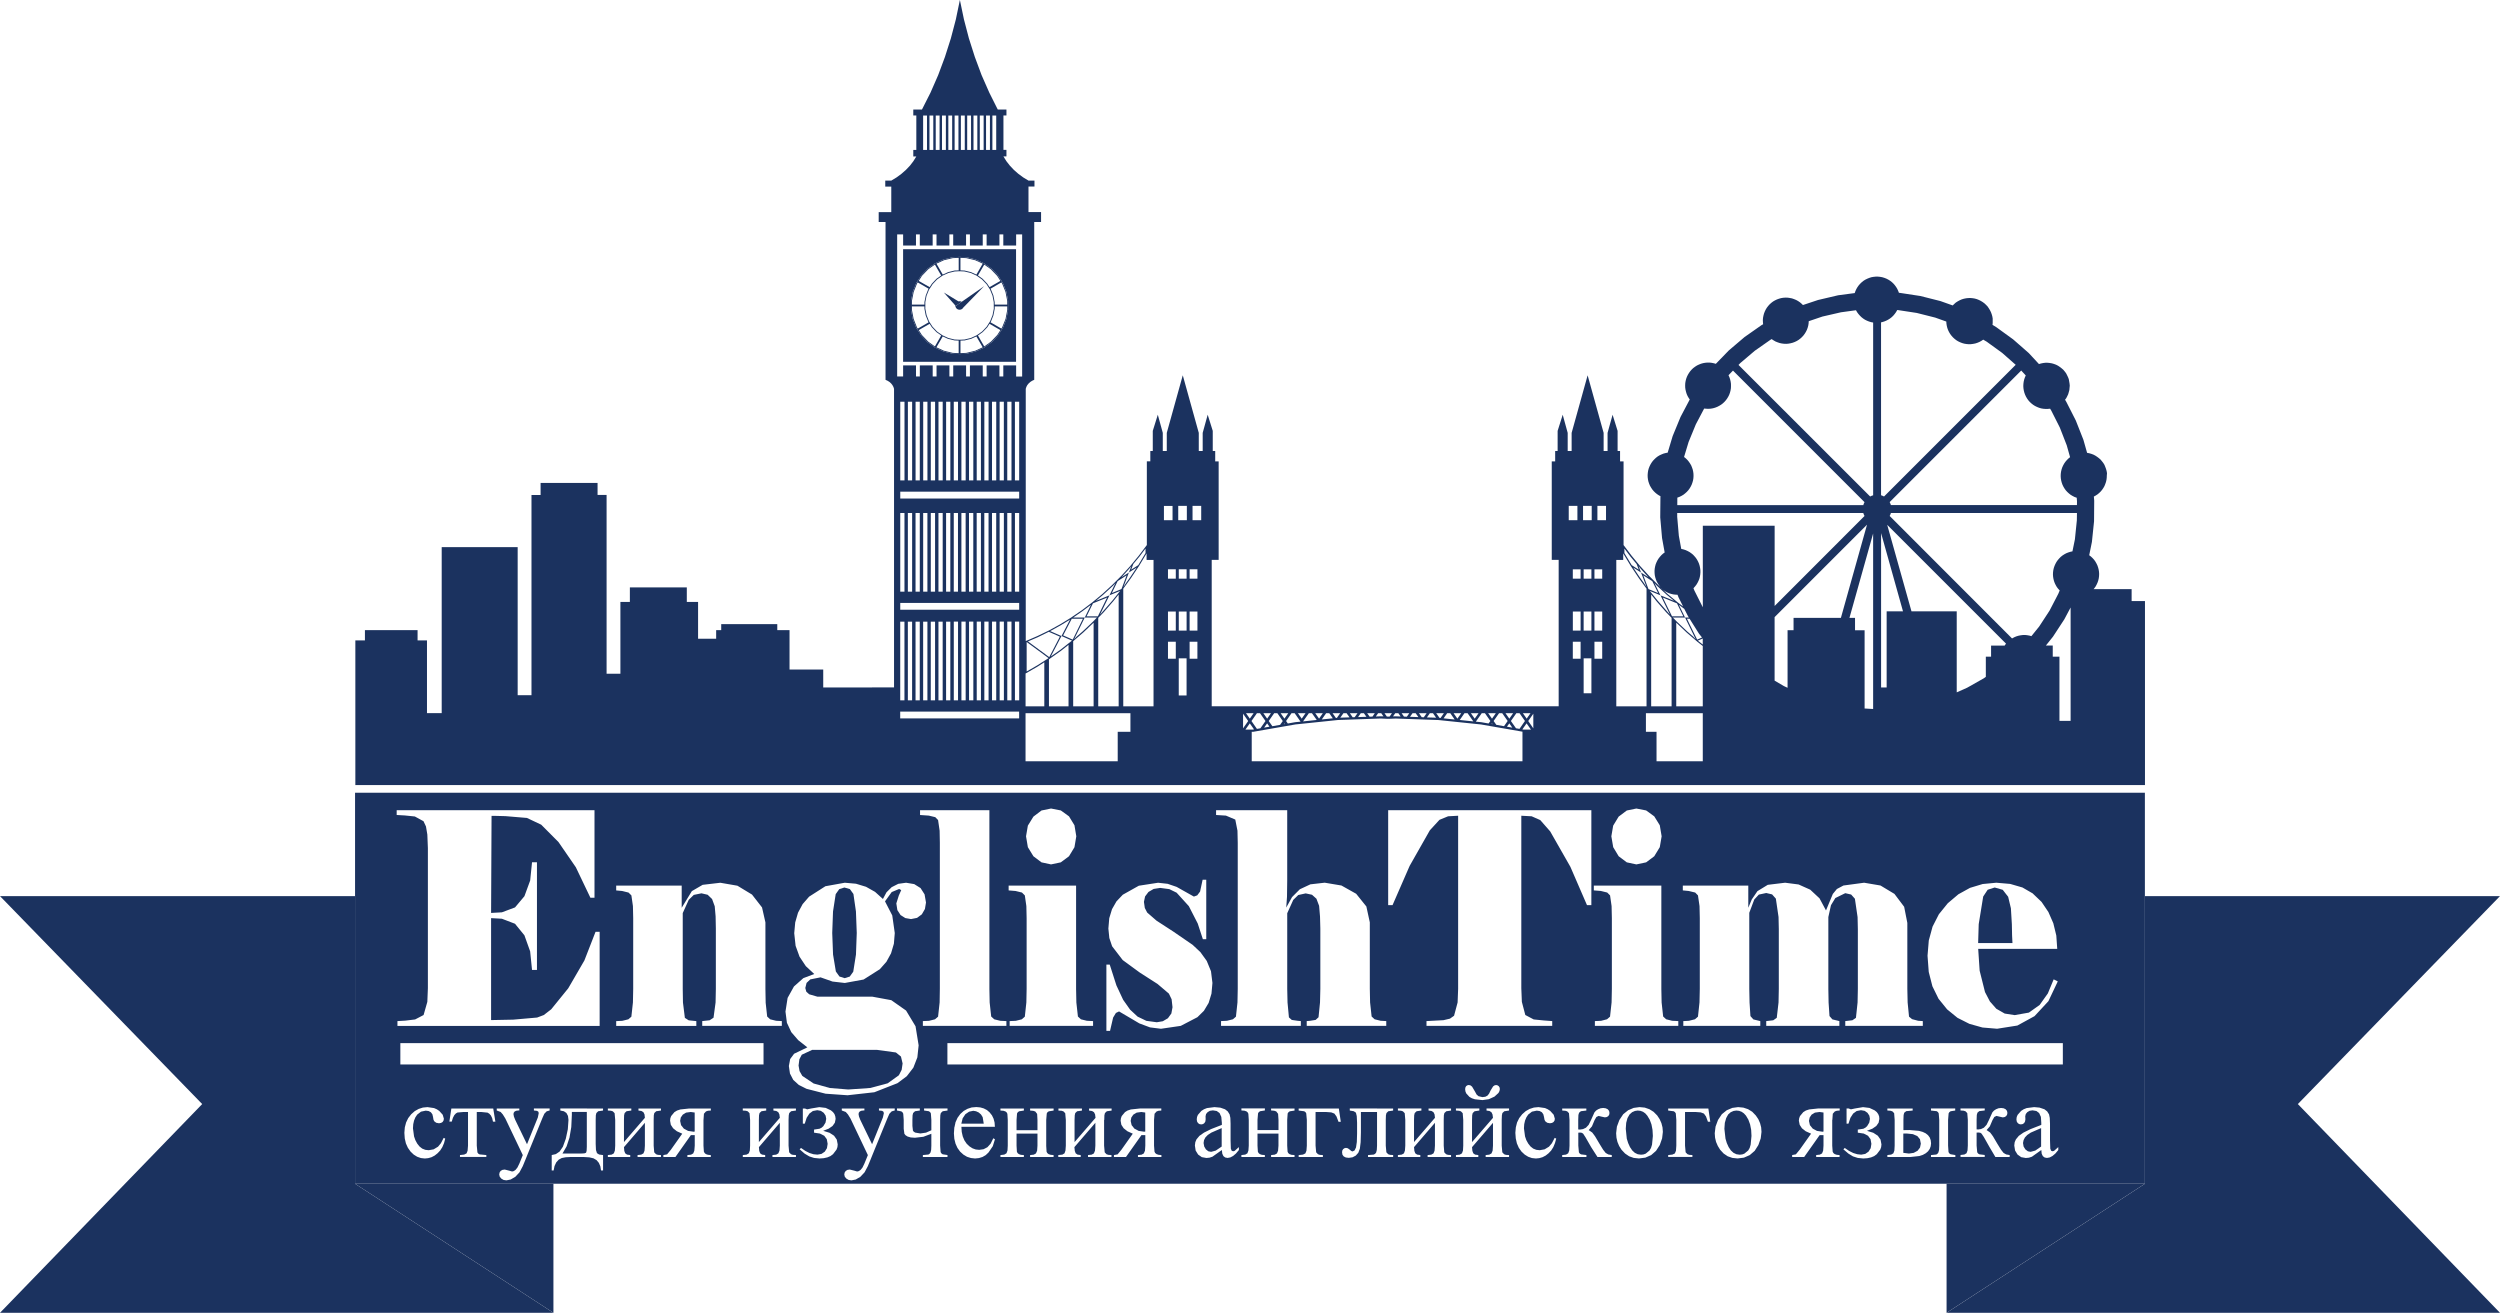 <svg xmlns="http://www.w3.org/2000/svg" viewBox="0 0 91.408 48" height="48" width="91.408"><g fill-rule="evenodd" fill="#1b325f" clip-rule="evenodd"><path d="M20.565 42.178h.658l.14-.007.065-.023.021-.07.007-.151v-1.27h-.547v.107l-.021.444-.065.385-.106.322zm4.303-1.194l.034.155.102.128.048.025.107.058.186.027.006.003.049-.006v-.696l-.144-.02-.171.023-.12.074-.074.105zm11.062-.137l-.061-.098-.084-.073-.098-.045-.102-.017-.151.032-.137.094-.1.15-.048.196h.82zm5.411.137l.035.155.102.128.05.025.107.058.185.027.004.003.05-.006v-.696l-.144-.02-.17.023-.122.074-.073.105zm2.689.936l.061.105.09.07.102.02.17-.046.216-.147v-.675l-.377.165-.131.086-.088.091-.05.099-.016.105zm16.404-.386l-.013-.224-.038-.198-.064-.173-.09-.148-.072-.082-.082-.058-.093-.035-.102-.011-.102.015-.104.046-.093.083-.075.131-.047.174-.016.218.037.36.05.161.067.148.082.122.095.088.107.052.12.017.09-.01.082-.029.138-.115.054-.092.038-.119zm3.606 0l-.012-.224-.039-.198-.063-.173-.088-.148-.075-.082-.082-.058-.093-.035-.102-.011-.102.015-.104.046-.093.083-.072.131-.05.174-.016.218.04.36.048.161.067.148.082.122.096.088.108.052.118.017.091-.01.08-.029.14-.115.054-.092.036-.119zm2.127-.674l-.026.124.035.155.104.128.047.025.108.058.185.027.006.003.047-.006v-.696l-.142-.02-.171.023-.122.074zm3.805 1.292l.14-.076.09-.117.03-.142-.032-.164-.097-.115-.162-.07-.226-.023-.124.002v.704l.206.027zm4.017-.232l.064.105.092.07.1.02.172-.046.213-.147v-.675l-.378.165-.128.086-.086.091-.05.099-.02.105zm-.429-8.13l-.035-.58-.1-.42-.2-.256-.292-.084-.257.082-.164.248-.164 1.01-.021.692h1.255l-.014-.28zm-42.362 1.738l.099-.626.029-.79-.03-.787-.092-.638-.13-.179-.2-.058-.188.06-.13.182-.098.633-.029.787.03.79.103.62.131.183.19.06.187-.058zm1.804 3.355l-.06-.252-.184-.149-.697-.096h-2.364l-.381.178-.088.166-.03.23.036.202.102.178.413.276.593.165.674.055.807-.056.633-.17.41-.295.102-.199z"/><path d="M78.425 28.984H12.982v14.298h65.442V28.985zm-9.157 3.701l.354.47.116.59v2.41l.011.498.051.519.11.091.224.06.17.011v.175h-2.835v-.175l.26-.03.13-.088.06-.563.01-.496v-2.183l-.01-.443-.098-.67-.137-.154-.215-.05-.363.178-.16.262-.096.434v2.626l.009.496.033.497.106.122.255.062v.175h-2.674v-.175l.256-.029.129-.09.065-.562.01-.498V33.97l-.01-.443-.098-.67-.137-.155-.215-.051-.27.058-.167.179-.183.487v2.78l.01.498.032.498.108.122.253.062v.175h-2.815v-.175l.208-.012.219-.055.109-.096.056-.52.011-.497v-2.584l-.01-.442-.057-.39-.102-.105-.237-.057-.215-.021v-.175h2.394v.81l.127-.304.207-.304.378-.231.634-.077.493.064.425.19.34.317.237.442.25-.603.148-.18.24-.128.757-.102.598.102.512.308zm-8.348 4.583l.218.055.226.011v.175h-3.05v-.175l.227-.01.217-.056.11-.096.057-.52.01-.497v-2.583l-.01-.443-.056-.39-.104-.105-.235-.058-.255-.02v-.175h2.469v3.774l.01.497.056.514.11.102zm-26.28.872h40.784v.781H34.64v-.781zm19.712 2.39h.824v.075l-.174.026-.07.065-.018.083-.007.17v.94l.022.244.067.07.067.023.113.007v.071h-.856v-.071l.133-.015.08-.045.042-.1.013-.184v-.835l-.766.89.013.138.033.087.067.048.117.016v.071h-.818v-.071l.14-.016.08-.048.037-.102.01-.179v-.94l-.02-.246-.065-.068-.068-.02-.115-.009v-.075h.857v.075l-.174.026-.07.066-.019.082-.005.169v.811l.766-.887-.017-.126-.04-.08-.07-.044-.109-.016v-.075zm-.422-.619l.06.11.07.06.141.033.106-.013.078-.04.06-.073.055-.115.092-.15.052-.038.057-.013.053.011.045.031.03.046.01.059-.013.072-.036.07-.146.134-.207.095-.232.033-.279-.03-.109-.036-.09-.051-.118-.13-.029-.074-.01-.08.01-.062.027-.048.044-.03.053-.011.062.014.058.046.106.18zm-1.699.62h.824v.075l-.173.025-.071.065-.019.082-.005.17v.94l.02.244.067.07.068.023.113.007v.071h-.857v-.07l.133-.015.082-.046.04-.1.013-.184v-.835l-.765.89.013.138.033.088.067.047.117.016v.071h-.819v-.07l.142-.017.079-.047.036-.102.013-.18v-.94l-.021-.245-.066-.068-.067-.022-.116-.007v-.075h.859v.075l-.174.025-.07.066-.02.082-.006.17v.81l.766-.887-.015-.126-.04-.08-.07-.044-.11-.016v-.075zm-1.882 0h.588v.075l-.176.025-.067.065-.02.082-.006.17v.94l.022.244.066.07.069.023.113.007v.071h-.919v-.07l.206-.017.051-.026.04-.049.024-.093.009-.16v-1.23h-.59v.745l-.01.361-.028.235-.057.15-.093.104-.119.062-.134.02-.11-.013-.077-.039-.047-.063-.014-.09.009-.064.031-.05.046-.033.056-.013.066.014.06.042.067.057.047.018.075-.036.053-.111.03-.2.009-.311v-.392l-.012-.242-.03-.126-.079-.053-.146-.025v-.075h.996zm5.422-3.419l.306.162.377.038.3.022v.175h-4.597v-.175l.621-.033.237-.056.15-.106.13-.486.019-.498v-6.329l-.367.02-.316.13-.352.384-.738 1.3-.625 1.434h-.16v-3.47h7.429v3.47h-.16l-.607-1.401-.738-1.294-.363-.414-.315-.139-.378-.02v6.307l.02.498.126.48zm-9.296 3.419h.857v.075l-.175.027-.046.033-.03.045-.017.237v.94l.014.223.024.049.045.038.075.026.11.009v.07h-.857v-.07l.135-.015.08-.045.04-.1.015-.185v-.439h-.767v.44l.014.222.026.049.045.038.073.026.111.009v.07h-.858v-.07l.142-.017.078-.047.037-.102.013-.179v-.94l-.015-.225-.025-.05-.045-.038-.073-.025-.111-.008v-.075h.858v.075l-.175.028-.047.032-.028.046-.02.237v.375h.768v-.375l-.015-.22-.068-.088-.073-.025-.115-.01v-.074zm3.786-3.263l.22.055.205.011v.175h-2.908v-.175l.122-.01.204-.033.106-.097.054-.541.012-.496v-2.205l-.012-.443-.033-.389-.098-.26-.162-.145-.23-.05-.273.06-.183.179-.22.487v2.766l.011.496.051.546.104.093.21.031.122.011v.175h-2.918v-.175l.217-.011.219-.055.109-.096.056-.52.01-.497v-5.34l-.01-.442-.08-.407-.342-.145-.36-.022v-.175h2.601v2.567l-.008.6-.028.393.213-.384.285-.286.385-.18.524-.06.612.103.538.302.373.465.126.58v2.43l.01.498.056.514.11.102zm24.065-4.597l.32.306.25.37.18.41.109.448.034.488h-2.89l.053.797.196.783.179.343.235.267.307.176.364.057.52-.092.393-.28.3-.422.213-.514.15.075-.342.723-.507.547-.628.344-.741.117-.535-.045-.478-.134-.435-.22-.38-.31-.314-.388-.224-.456-.134-.525-.044-.592.046-.557.138-.507.231-.452.325-.402.388-.328.425-.235.462-.14.5-.048.508.044.447.13.382.221zm-1.897 8.612l.108-.051.098-.104.088-.179.124-.277.058-.065.079-.051.09-.035.095-.01.093.012.073.036.047.059.015.074-.011.062-.033.053-.055.035-.069.013-.108-.024-.123-.03-.08.039-.066.115-.097.228-.118.136.13.09.101.136.16.272.135.219.095.12.095.054.127.022v.071h-.523l-.213-.36-.207-.367-.086-.128-.043-.03-.064-.01-.073.004v.474l.022.244.031.046.05.03.194.024v.071h-.885v-.071l.14-.017.08-.047.036-.102.011-.179v-.94l-.02-.246-.066-.067-.069-.022-.113-.007v-.075h.886v.074l-.199.024-.067.057-.024.082-.007.18v.348l.06.004.113-.017zm-4.916-.753h.082l.08.031.144-.031.299-.05.235.029.191.089.077.063.053.074.033.083.008.093-.027.139-.085.12-.142.098-.2.079.233.071.165.108.1.142.033.174-.011.1-.033.092-.127.167-.095.07-.113.047-.135.03-.151.01-.2-.02-.175-.056-.168-.102-.184-.157.05-.05.158.108.153.077.148.045.143.015.148-.027.12-.083.079-.127.025-.159-.031-.17-.093-.125-.155-.08-.218-.033v-.113l.202-.03.076-.04.062-.054.079-.13.026-.138-.023-.118-.067-.102-.104-.073-.135-.024-.159.031-.127.093-.1.155-.071.215h-.07v-.555zm-.521.417v.94l.016.221.026.05.049.04.074.025.104.01v.07h-.856v-.071l.133-.015.082-.045.04-.1.013-.184v-.385l-.079.002-.062-.002-.565.8h-.44v-.071l.136-.026.14-.17.416-.586-.195-.087-.14-.11-.082-.127-.03-.15.011-.087.03-.082.12-.144.095-.059.122-.04.328-.035h.787v.075l-.104.008-.073.025-.075.084-.017.226zm3.606-.417h.891v.075l-.166.025-.046.031-.029.046-.02.24v.941l.016.235.028.048.047.032.175.03v.07h-.891v-.07l.195-.02.042-.028.034-.047.024-.093.007-.157v-.94l-.02-.243-.029-.045-.045-.032-.208-.023v-.075zm-28.137 0v.075l-.1.008-.072.025-.075.084-.019.226v.94l.017.22.025.05.05.04.072.025.106.01v.07h-.858v-.07l.135-.015.08-.046.042-.1.012-.184v-.384l-.08.001-.062-.001-.565.8h-.44v-.071l.135-.026.14-.171.414-.585-.195-.088-.139-.11-.084-.127-.027-.15.011-.087.029-.082.12-.144.093-.058.122-.04.33-.035h.788zm-2.092.417v.94l.022.245.066.07.069.023.113.007v.071h-.858v-.071l.135-.015.08-.045.04-.1.014-.184v-.835l-.767.89.015.138.032.087.068.048.116.016v.071h-.82v-.071l.148-.015.08-.048.035-.102.013-.178v-.94l-.022-.246-.066-.068-.067-.022-.115-.007v-.075h.859v.075l-.175.025-.07.066-.018.082-.007.17v.81l.767-.887-.016-.126-.04-.08-.071-.044-.11-.016v-.075h.825v.075l-.175.025-.069.066-.02.082-.005.17zm-2.117.941l.014.223.026.048.046.039.075.025.109.01v.07h-.859v-.07l.135-.015.08-.046.042-.1.013-.184v-.439h-.765v.44l.013.222.025.049.046.038.074.026.11.009v.07h-.857v-.07l.14-.017.081-.048.037-.102.01-.178v-.94l-.014-.222-.024-.05-.046-.038-.074-.025-.11-.008v-.075h.857v.075l-.175.027-.046.033-.029.046-.018.237v.375h.765v-.375l-.012-.22-.068-.088-.074-.025-.115-.01v-.074h.859v.074l-.175.028-.048.032-.027.046-.02.237v.94zm-4.464-1.358h.856v.075l-.175.025-.07.066-.018.082-.007.17v.94l.018.237.029.047.047.033.175.027v.071h-.9v-.07l.203-.02.043-.028.034-.048.023-.092.007-.157v-.434l-.291.11-.308.036-.154-.011-.115-.033-.076-.048-.042-.052-.025-.186v-.322l-.017-.227-.025-.049-.044-.036-.16-.032v-.074h.835v.075l-.175.025-.07.066-.02.082-.006.17v.218l.019.171.03.042.055.033.188.031.206-.03.195-.087v-.379l-.018-.237-.027-.047-.048-.033-.173-.026v-.074zm-1.65 0h.576v.073l-.11.031-.085.088-.065.147-.475 1.161-.158.39-.09.218-.12.226-.153.163-.168.099-.158.032-.104-.016-.084-.05-.056-.068-.019-.081.015-.075.04-.056.062-.037.084-.013.173.043.096.029.063-.015.065-.045.07-.088.069-.144.126-.308-.636-1.337-.093-.15-.08-.09-.145-.054v-.073h.827v.073h-.04l-.076.01-.055.027-.033.043-.01.052.016.089.047.12.432.893.395-.979.035-.156-.015-.053-.047-.033-.117-.013v-.073zm11.883-3.574l-.24.236-.609.317-.723.106-.4-.05-.39-.146-.743-.438-.115.056-.102.169-.113.487h-.133V35.27h.123l.243.758.247.528.254.36.275.255.32.154.382.052.219-.037.186-.109.127-.175.042-.23-.033-.291-.1-.206-.414-.352-.654-.42-.62-.454-.387-.504-.102-.302-.035-.346.032-.378.101-.331.164-.286.231-.243.585-.328.704-.109.35.039.328.112.632.355.122-.045.104-.139.093-.433h.133v2.176h-.124l-.188-.575-.325-.634-.446-.492-.268-.131-.333-.044-.239.037-.19.111-.124.164-.042.198.032.223.087.168.343.298.618.401.7.481.284.266.233.323.155.377.053.428-.035.39-.104.34-.172.287zm-10.868 2.395l-.34.254-.844.331-.98.11-.803-.057-.698-.179-.282-.142-.203-.185-.12-.232-.04-.275.048-.254.143-.194.485-.234-.335-.264-.253-.293-.106-.228-.053-.113-.053-.41.078-.5.232-.418.343-.305.4-.151-.308-.286-.23-.345-.145-.4-.05-.46.036-.395.102-.354.169-.315.237-.273.596-.381.709-.128.408.036.368.112.33.186.288.26.13-.244.19-.188.241-.122.286-.04.297.05.232.145.147.23.052.298-.039.237-.113.196-.175.129-.22.044-.21-.037-.173-.11-.117-.18-.038-.246.09-.286.089-.2-.075-.042-.273.113-.245.34.265.514.092.644-.032.39-.104.352-.17.31-.24.271-.594.377-.687.126-.449-.052-.438-.154-.376.076-.135.128-.046.186.037.135.106.095.3.087h2.007l.694.128.54.379.338.561.008.011.114.7-.047.44-.146.376-.242.315zm-4.875 1.18h.824v.074l-.175.025-.07.066-.018.082-.007.17v.94l.022.244.067.07.068.023.113.007v.071h-.859v-.07l.135-.015.08-.046.042-.1.013-.184v-.835l-.765.89.012.138.033.088.068.047.116.016v.071h-.818v-.07l.14-.017.08-.048.037-.102.01-.178v-.94l-.02-.246-.065-.068-.07-.022-.113-.007v-.075h.857v.075l-.173.025-.071.066-.019.082-.005.17v.81l.766-.887-.016-.125-.04-.08-.072-.045-.107-.016v-.075zm1.075 0h.08l.08.03.143-.031.3-.05.234.028.191.09.075.063.055.073.03.084.012.093-.028.139-.085.12-.142.098-.2.078.233.072.165.108.099.141.034.175-.01.1-.033.091-.128.168-.095.07-.112.047-.136.03-.152.01-.2-.02-.174-.056-.17-.102-.182-.157.05-.05.158.108.15.076.15.046.145.014.147-.027.12-.082.079-.127.025-.159-.031-.17-.093-.125-.157-.08-.216-.033v-.113l.202-.031.076-.039.061-.054.08-.13.026-.138-.022-.118-.068-.102-.106-.073-.132-.024-.16.03-.127.094-.1.154-.07.216h-.07v-.556zm-3.632.417v.94l.015.22.027.05.047.04.075.025.104.01v.07h-.856v-.07l.134-.015.08-.046.04-.1.015-.184v-.384l-.08.001-.062-.001-.565.8h-.44v-.071l.135-.026.141-.171.414-.585-.196-.088-.138-.11-.084-.127-.027-.15.009-.087.03-.082.12-.144.095-.058.121-.04.329-.035h.786v.075l-.104.007-.073.025-.075.084-.016.226zm22.402 1.184l.066.07.067.023.113.008v.07h-.886v-.07l.157-.017.088-.044.04-.098.014-.186v-.94l-.022-.241-.029-.046-.046-.03-.202-.026v-.075h1.469l.071.485h-.083l-.075-.195-.075-.104-.114-.044-.2-.015h-.375v1.23l.022.245zm-8.778-9.75v3.773l.01.498.057.514.11.102.218.054.226.011v.175h-3.05v-.175l.226-.01.219-.055.11-.097.056-.519.01-.498v-2.584l-.01-.442-.056-.39-.105-.105-.234-.057-.253-.021v-.175h2.467zm-3.17-2.758v6.531l.01.498.056.514.112.102.218.054.226.011v.175h-3.054v-.175l.226-.01.218-.055.112-.097.057-.519.008-.498v-5.34l-.008-.442-.057-.39-.102-.105-.237-.057-.32-.022v-.175h2.536zm-8.181 7.029l.056.514.11.102.218.054.208.011v.175h-2.91v-.175l.271-.03.142-.094.075-.557.01-.498v-2.207l-.009-.442-.032-.37-.097-.265-.162-.156-.226-.053-.281.058-.184.179-.22.486v2.77l.008.498.07.563.14.09.279.029v.175h-2.93v-.175l.225-.011.22-.055.11-.096.057-.52.01-.498v-2.584l-.01-.442-.056-.39-.104-.104-.235-.058-.217-.02v-.176h2.395v.81l.371-.609.395-.23.646-.076.625.108.534.324.366.47.124.547v2.431l.009.498zm-4.65 3.877h.823v.075l-.173.025-.071.066-.018.082-.005.17v.94l.02.244.067.07.068.023.112.007v.071h-.856v-.071l.133-.015.082-.045.04-.1.013-.184v-.835l-.765.89.012.138.033.087.067.048.117.016v.071h-.818v-.071l.142-.016.078-.048.037-.102.012-.178v-.94l-.022-.247-.065-.067-.067-.022-.115-.008v-.074h.858v.074l-.175.026-.069.066-.02.082-.005.17v.81l.765-.887-.014-.126-.04-.08-.071-.044-.11-.016v-.075zm-1.885 0h.59v.075l-.176.025-.068.066-.02.082-.005.17v.876l.01.222.037.117.079.05.144.02v.562h-.075l-.024-.149-.055-.128-.084-.1-.112-.066-.155-.036-.215-.013h-.457l-.19.01-.144.028-.11.059-.09.098-.064.135-.033.162h-.07v-.563l.15-.034.03-.02.107-.072.122-.178.106-.292.074-.348.024-.34-.018-.146-.057-.108-.093-.063-.13-.026v-.075h.972zm6.458-2.39v.781H14.638v-.781h13.28zm-10.486 2.39h.603l.079.482h-.088l-.03-.13-.045-.095-.059-.066-.065-.04-.239-.024h-.155v1.23l.024.25.033.045.046.026.247.024v.07h-.964v-.07l.153-.017.088-.044.038-.098.015-.186v-1.23h-.159l-.228.02-.058.035-.057.062-.05.096-.043.14h-.087l.073-.48h.929zm.73 0h.827v.073h-.042l-.074.01-.055.027-.033.043-.01.052.016.089.047.12.432.893.396-.979.032-.156-.012-.053-.05-.033-.114-.013v-.073h.575v.073l-.109.031-.085.088-.066.147-.474 1.161-.158.39-.09.218-.12.226-.152.163-.169.099-.158.032-.104-.016-.084-.05-.056-.068-.019-.081.015-.075.038-.056.064-.037.084-.013.173.043.097.029.062-.015.065-.045.07-.088.07-.144.125-.308-.638-1.337-.093-.15-.079-.09-.143-.054v-.073zm50.846 0h.926v.075l-.235.022-.074.058-.022.084-.007.179v.373l.222-.004.344.03.137.038.11.052.087.07.062.083.036.099.013.114-.013.108-.036.096-.06.087-.084.072-.108.06-.127.042-.32.035h-.85v-.071l.14-.017.08-.047.037-.102.01-.179v-.94l-.019-.246-.065-.067-.07-.022-.113-.008v-.074zm-32.822.145l.084.105.06.124.036.139.011.156h-1.224l.012.186.037.165.06.144.084.124.102.097.11.071.116.042.128.014.162-.023.14-.073.118-.13.098-.198.06.038-.079.253-.157.23-.103.097-.117.067-.13.04-.14.015-.153-.017-.142-.045-.132-.079-.12-.109-.098-.135-.071-.157-.044-.177-.015-.198.015-.215.008-.027.025-.113.01-.051.074-.164.102-.14.124-.112.14-.078.153-.05.17-.014.142.013.127.036.117.06.102.088zm25.425-.145h.853l.07.485h-.085l-.072-.195-.075-.104-.116-.044-.2-.015h-.375v1.23l.022.244.068.07.067.023.113.008v.07h-.886v-.07l.155-.017.09-.043.04-.099.013-.186v-.94l-.02-.24-.032-.046-.043-.03-.203-.026v-.075h.616zm-39.685-6.46v3.44h-7.393v-.176l.282-.016.364-.044.31-.162.137-.482.02-.497v-5.124l-.02-.497-.05-.294-.09-.192-.316-.173-.368-.038-.297-.017v-.175h7.233v3.2h-.15l-.532-1.113-.636-.924-.63-.633-.522-.247-.785-.066-.425-.011h-.084l-.017 3.55.395-.022.48-.18.344-.41.21-.574.068-.667h.18v3.938h-.18l-.069-.68-.21-.587-.344-.422-.48-.184-.394-.022v3.728l.808-.016.876-.077.244-.092.271-.21.623-.769.59-1.017.407-1.046h.151zm52.654 6.43l.172.058.1.078.069.11.026.127.009.213v.602l.01.311.032.077.051.018.053-.013.157-.14v.107l-.106.128-.106.09-.102.054-.1.018-.085-.016-.066-.05-.042-.089-.014-.135-.343.245-.11.036-.114.011-.168-.03-.135-.096-.089-.146-.03-.184.015-.122.044-.102.107-.13.168-.118.262-.129.392-.153v-.071l-.014-.223-.065-.14-.1-.075-.142-.024-.107.017-.084.05-.055.068-.02.082.006.111-.013.079-.033.058-.053.037-.068.012-.063-.012-.053-.039-.035-.058-.01-.078.01-.082.033-.079.128-.145.093-.06.11-.044.274-.035.215.02zm-17.463.03h.886v.075l-.199.024-.067.056-.024.082-.007.18v.349l.06.004.116-.017.107-.051.098-.104.088-.179.124-.276.058-.066.079-.051.09-.035.096-.011.092.013.073.036.048.059.014.075-.01.062-.033.052-.055.035-.07.012-.107-.023-.123-.03-.081.04-.066.114-.096.228-.118.137.129.089.102.137.16.27.135.22.095.12.095.054.127.022v.071h-.523l-.23-.358-.21-.366-.084-.128-.046-.031-.058-.01-.073.004v.474l.022.244.03.046.05.03.195.024v.071h-.886v-.07l.14-.017.08-.048.037-.102.011-.178v-.94l-.02-.246-.065-.068-.07-.021-.112-.008v-.075zm-.272 1.073l.057.028-.046.164-.06.146-.078.124-.097.103-.107.084-.114.059-.118.034-.124.013-.146-.016-.136-.048-.126-.078-.119-.111-.098-.139-.07-.16-.041-.183-.015-.204.017-.198.045-.18.079-.161.109-.14.13-.115.143-.08.155-.05.168-.016.238.034.101.045.09.06.127.14.042.146-.011.067-.037.053-.056.033-.076.013-.099-.019-.073-.056-.027-.059-.017-.096-.026-.1-.052-.073-.08-.044-.108-.015-.175.037-.137.107-.067.102-.049.117-.03.133-.01.15.04.296.047.137.07.126.084.106.098.077.113.045.126.014.178-.032.16-.097.106-.126.102-.197zm6.708-1.124l.192.019.171.057.153.095.13.135.092.135.064.146.04.155.012.164-.028.238-.086.243-.135.213-.18.155-.212.093-.233.03-.191-.02-.17-.059-.148-.1-.129-.139-.085-.138-.064-.148-.037-.155-.012-.164.03-.242.09-.243.14-.21.179-.145.204-.086.213-.029zm-3.606 0l.191.018.171.059.152.095.133.134.089.135.065.146.04.155.013.164-.028.238-.085.243-.137.213-.178.155-.212.093-.235.03-.19-.02-.17-.06-.147-.1-.13-.138-.087-.138-.062-.148-.036-.155-.012-.164.028-.242.091-.243.14-.21.18-.145.202-.086.214-.029zm-14.952 1.208l.01.312.031.076.052.019.054-.013.157-.14v.107l-.107.128-.104.089-.102.054-.101.019-.086-.017-.065-.049-.042-.089-.016-.135-.343.244-.107.036-.116.011-.167-.03-.135-.095-.09-.146-.028-.184.015-.122.043-.103.108-.129.167-.118.26-.13.393-.153v-.07l-.02-.222-.064-.141-.104-.075-.14-.023-.11.016-.083.05-.057.068-.018.082.003.112-.01.078-.035.058-.051.037-.068.013-.065-.013-.051-.038-.035-.059-.01-.078.01-.082.031-.078.127-.146.095-.06.111-.044.274-.035.215.02.171.059.099.078.069.11.027.127.008.213v.601zm-29.103.565l-.113.059-.119.034-.124.013-.145-.016-.137-.048-.126-.078-.116-.111-.098-.139-.072-.16-.042-.183-.014-.204.016-.198.047-.18.078-.161.109-.14.13-.115.143-.08.155-.05.167-.016.24.035.101.044.09.06.126.14.043.146-.013.067-.035.053-.057.033-.075.013-.1-.019-.074-.056-.027-.059-.016-.096-.024-.1-.055-.073-.08-.044-.107-.015-.174.037-.138.107-.068.102-.048.117-.03.133-.01.15.04.296.048.137.068.126.084.106.098.077.113.045.126.014.18-.032.16-.097.105-.126.102-.197.056.028-.043.164-.062.146-.079.124-.097.103-.107.084zm44.796-12.078l.068.403-.068.398-.202.332-.297.223-.357.075-.35-.075-.297-.223-.2-.332-.068-.398.067-.39.2-.329.298-.224.35-.072.357.07.297.216.202.326zm-21.4.801l-.201.332-.3.223-.356.075-.35-.075-.295-.223-.203-.332-.067-.398.067-.39.203-.329.295-.224.35-.072.357.07.299.216.2.326.067.403-.067.398z"/><path d="M71.173 48h20.234l-7.39-7.632 7.39-7.603H78.425v10.517z"/><path d="M71.173 48l7.252-4.718h-7.252zM12.982 32.765H0l7.393 7.603L0 48h20.235l-7.253-4.718z"/><path d="M20.235 43.282h-7.253L20.235 48zm41.542-20.658l.34.54.114.145-.177.079-.374-.764h.097zm.481.942v-.22l-.18.078.18.142zm-2.055 2.26h-1.106v-5.353h.253v-.238l.277.46.297.447.279.381v4.303zm.916 0h-.747v-4.088l.2.25.349.399.198.204v3.235zm.17-3.058v3.058h.97V23.62l-.193-.152-.398-.342-.378-.36zm.322-.188h-.444l.122.126.025.027.381.36.212.181.093.099-.389-.793zm-.028-.317l.133.26.035.057h-.139l-.227-.468.198.151zm-.78-.701l.171.158.366.304.2.15-.165-.326-.04-.102-.075-.003-.08-.01-.078-.018-.077-.024-.073-.033-.07-.04-.066-.046-.013-.01zm-.085-.077l.085.077-.049-.04-.036-.037zm-47.735 7.219h65.444v-6.727h-.488v-.437h-1.39l.028-.033.046-.065.038-.071.033-.073.026-.077.018-.078.01-.08.003-.08-.005-.08-.013-.08-.02-.077-.027-.077-.035-.071-.04-.07-.047-.065-.055-.06-.059-.055-.062-.047.099-.487.078-.752.006-.757-.013-.149.063-.035.067-.043.062-.051.059-.057.05-.06.046-.067.04-.07.03-.074.026-.075.018-.078.01-.08.003-.08.007-.083-.014-.08-.022-.079-.028-.075-.029-.072-.043-.07-.05-.064-.05-.06-.064-.055-.064-.048-.064-.042-.071-.037-.079-.029-.078-.022-.072-.013-.135-.477-.278-.705-.343-.675-.05-.086.043-.056.036-.07.035-.074.022-.077.021-.076.007-.08.008-.08-.008-.08-.014-.08-.014-.08-.029-.074-.035-.073-.036-.07-.05-.065-.05-.06-.064-.055-.064-.049-.064-.043-.072-.037-.078-.029-.072-.021-.085-.015-.079-.007h-.078l-.079.009-.078.016-.078.022-.371-.401-.571-.5-.613-.444-.143-.088.007-.07v-.16l-.014-.081-.022-.077-.028-.076-.036-.073-.043-.07-.042-.063-.057-.06-.058-.055-.064-.047-.071-.044-.071-.035-.072-.029-.078-.022-.079-.013-.085-.007-.079.002-.078.009-.079.016-.078.024-.071.031-.072.039-.071.045-.057.051-.057.055-.45-.16-.732-.185-.747-.114-.038-.003-.024-.063-.033-.073-.04-.069-.047-.066-.051-.06-.059-.057-.063-.049-.068-.043-.071-.037-.074-.029-.079-.024-.078-.014-.08-.008h-.08l-.08.008-.08.014-.076.024-.074.03-.073.036-.068.043-.062.05-.058.056-.053.06-.047.066-.04.07-.033.072-.026.073-.605.08-.736.173-.552.184-.051-.05-.062-.052-.068-.046-.07-.038-.073-.03-.077-.027-.079-.015-.08-.012-.08-.001-.08.005-.079.013-.078.022-.074.027-.073.035-.07.041-.063.048-.06.054-.053.059-.05.065-.041.068-.035.073-.029.075-.02.078-.015.078-.006.08.003.08.007.073-.059.033-.619.434-.576.49-.475.49-.068-.02-.078-.016-.08-.01h-.08l-.081.007-.079.014-.078.022-.075.03-.07.033-.07.045-.064.047-.058.055-.053.06-.047.065-.042.07-.035.072-.027.075-.02.078-.013.079-.004.082.002.08.011.078.019.079.023.076.033.075.04.07.04.058-.337.639-.288.7-.182.605-.071.013-.077.02-.074.03-.073.033-.07.042-.064.05-.058.055-.054.057-.048.066-.041.068-.035.072-.03.077-.02.077-.012.08-.006.08.002.08.01.08.017.079.026.076.03.073.041.07.044.067.052.062.057.056.062.051.068.046.062.033-.003.018-.007.756.066.754.096.529-.06.043-.058.053-.054.06-.05.064-.042.068-.036.073-.03.075-.02.078-.014.078-.007.08.002.08.008.081.017.078.024.077.03.075.04.07.043.066.05.064.02.02-.096-.09-.34-.34-.327-.359-.31-.376-.293-.388v-3.06h-.128v-.38h-.09v-.735l-.183-.59-.184.663v.662h-.144v-.662l-.585-2.105-.585 2.105v.662h-.144v-.662l-.182-.663-.186.59v.735h-.09v.38h-.125v3.601h.253v5.353H44.304V20.47h.254v-3.6h-.126v-.381h-.09v-.735l-.185-.59-.183.663v.662h-.143v-.662l-.585-2.105-.585 2.105v.662h-.146v-.662l-.182-.663-.184.59v.735h-.09v.38h-.127v3.06l-.294.388-.31.376-.326.359-.34.34-.354.325-.366.304-.381.288-.319.217-.073.051-.4.246-.414.228-.422.204-.382.166-.006.002-.04.018v-9.225l.022-.069.035-.067.049-.06.058-.053.07-.045.076-.035v-5.77h.25v-.363h-.46v-.933h.219v-.218h-.219l-.195-.118-.18-.133-.162-.143-.145-.154-.127-.163-.107-.173h.11V5.48h-.11V4.222h.11v-.217h-.317l-.05-.098-.26-.52-.282-.64-.247-.664-.217-.68-.182-.696-.148-.709-.147.709-.183.696-.217.68-.247.663-.281.642-.263.52-.049.097h-.317v.217h.111v1.26h-.111v.238h.111l-.107.173-.125.163-.147.154-.162.143-.18.133-.195.118h-.22v.219h.22v.933h-.46v.362h.25v5.77l.077.035.07.045.058.053.047.06.037.067.022.07v10.917H30.1v-.656h-1.232v-1.44h-.448v-.218h-2.05v.219h-.185v.313h-.661v-1.345h-.412v-.532H23.03v.532h-.346v2.626h-.505v-6.537h-.33v-.439h-2.083v.44h-.333v7.32h-.505v-5.412H16.15v6.068h-.538v-2.659h-.344v-.375h-1.925v.375h-.35v5.287zm52.376-5.66v2.104l-.137-.064-.337-.198v-2.322l3.379-3.38-.955 3.408h-1.731v.451h-.22zm7.442.967h-.193v.736l-.076.055-.607.343-.381.17v-2.962H69.89l-.888-3.164 4.345 4.345-.013.016-.038.055H72.8v.406zm.763-.67l-4.472-4.476.014-.027.02-.045.011-.037h6.803l-.004.27-.071.693-.09.44-.078.017-.076.024-.075.03-.071.039-.068.044-.062.05-.056.057-.053.062-.046.066-.038.07-.033.074-.026.076-.018.079-.01.078-.003.08.005.08.013.08.02.079.027.075.035.072.04.07.047.063.055.06.004.006-.05.12-.32.617-.379.58-.285.353-.071-.02-.086-.015-.078-.008-.08.002-.08.01-.08.016-.076.023-.074.031-.072.039-.007.003zm2.375-4.873h-6.805l-.002-.017-.019-.048-.021-.045 4.81-4.81.166.18-.032.072-.026.077-.018.078-.01.08-.004.08.005.08.013.08.019.077.027.077.034.073.04.069.047.066.053.06.058.054.064.05.067.042.073.036.074.03.077.023.08.014.078.006h.083l.078-.007.01-.002.043.07.313.62.253.65.122.433-.062.05-.056.056-.053.062-.045.065-.039.071-.033.073-.025.077-.018.078-.01.08-.003.08.005.08.013.08.02.077.027.077.035.073.04.067.047.066.055.06.059.054.063.05.07.042.07.036.075.027.008.002.01.131-.002.139zm-13.68 7.608v1.759h-1.691v-1.077h-.388v-.682h2.079zm-6.593.676v1.083h-9.899v-1.077h.05l1.546-.27 1.555-.162 1.562-.055.27.012.003-.006.004.006.003-.006.004.006.27-.011 1.561.055 1.557.162 1.516.264zm-8.763-.39l-.099.141-.282.05-.134-.19.2-.286h.116l.198.286zm-.573.086l.086.122-.197.035.111-.157zm-.06-.085l-.186.266-.127.022-.2-.288.2-.286h.113l.2.286zm-.574.086l.073.103.082.117-.039.007h-.275l.159-.227zm-.058-.086l-.188.268v-.536l.188.268zm-6.827-3.107l-.038-.016-.375-.165.38-.21.345-.21-.312.6zm17.252 2.84v.535l-.186-.268.186-.268zm-.246.353l.159.227H55.7l-.033-.005-.006-.002.006-.007.15-.213zm-.149.041l-.111.16-.128-.022-.186-.266.2-.286h.115l.199.286-.09.128zm-.483-.042l.11.157-.197-.035.087-.122zm-.06-.086l-.133.19-.282-.05-.099-.14.2-.286h.114l.2.286zm-6.393-.098l-.404.042.16-.23h.114l.13.188zm-.364-.188l-.139.2-.14-.2h.279zm-.4 0l.176.248-.5.053.212-.3h.113zm-.233 0l-.14.2-.14-.2h.28zm-.399 0l.217.31-.199.02-.267.048-.064-.091.199-.286h.114zm-.233 0l-.14.2-.14-.2h.28zm-.632 0l-.14.2-.14-.2h.28zm-.634 0l-.14.2-.14-.2h.28zm-8.34 0h3.835v.682h-.465v1.077h-3.37v-1.759zm11.505 0l-.12.172-.038.003-.122-.175h.28zm-10.819-.251h-.685v-1.2l.445-.256.24-.155v1.61zm16.368.623l.022.031-.038-.008.016-.023zm-5.208-.219l-.337.011.115-.164h.114l.108.153zm-10.275-2.706l-.29.23-.357.25.39-.748.039.016.218.097.128.055-.128.1zm15.425 2.839l-.066.091-.268-.047-.198-.02.217-.31h.115l.2.286zm-4.858-.286l-.103.146-.074.004-.104-.15h.28zm-10.566-.251h-.716v-1.719l.025-.016.037-.028.386-.273.268-.211v2.247zm19.118-1.754v1.276h-.284v-1.276h.284zM43.782 22.36v.697h-.286v-.697h.286zm-.396 0v.697H43.1v-.697h.286zm-.395 0v.697h-.286v-.697h.286zm-3.005 3.466h-.747v-2.382l.368-.317.379-.36v3.059zm.916 0h-.747V22.59l.199-.204.348-.4.2-.249v4.088zm28.08-3.474v2.785h-.203v-5.644l.801 2.86h-.597zm-.494-2.847v6.418l-.312-.018v-2.861h-.35v-.452h-.204l.866-3.087zm-.314-.639l-.022-.043-.018-.047-.004-.019h-6.806v.139l.06.694.088.48h.003l.078.018.077.025.073.033.071.038.066.046.062.05.056.06.051.061.044.067.038.072.031.072.024.079.016.078.01.08.001.08-.007.081-.013.079-.021.078-.03.074-.036.072-.042.069-.05.064-.052.058-.004.001.035.088.308.612v-2.981h2.626v2.932l3.287-3.29zm-.044-.397h-6.803l.002-.27v-.005l.007-.001.075-.028.073-.036.07-.042.063-.05.058-.052.055-.06.047-.064.042-.07.035-.072.027-.075.022-.078.013-.079.005-.08-.002-.082-.01-.078-.017-.079-.026-.076-.03-.075-.041-.07-.045-.066-.051-.062-.057-.057-.062-.05-.005-.004.166-.549.264-.643.306-.58.005.002.081.007.08.002.08-.006.078-.014.077-.022.077-.03.07-.036.07-.042.064-.049.058-.054.053-.06.047-.064.042-.07.035-.072.027-.075.02-.078.013-.08.003-.081-.001-.08-.011-.08-.018-.078-.024-.075-.033-.075-.004-.007.164-.17 4.81 4.811-.015.027-.019.046-.01.036zm-25.953 2.005v5.352H41.07v-4.303l.278-.38.297-.447.278-.461v.239h.253zm-2.515 2.106h-.423l.335-.231.316-.237-.228.468zM37.373 9.11v4.657h-.22v-.407h-.469v.406h-.142v-.406h-.468v.406h-.142v-.406h-.469v.406h-.14v-.406h-.47v.406h-.14v-.406h-.47v.406h-.141v-.406h-.47v.406h-.14v-.406h-.471v.406h-.218V8.571h.218v.406h.47v-.406h.14v.406h.47v-.406h.141v.406h.47v-.406h.14v.406h.47v-.406h.141v.406h.469v-.406h.142v.406h.468v-.406h.142v.406h.469v-.406h.22v.54zm6.012 14.961v1.358h-.286v-1.358h.286zm-5.046-.007l-.156.1-.261.166-.384.222v-1.079l.645.474.156.117zm8.624 2.385l.016.023-.038.008.022-.031zm-9.7-.372v.191h-4.349v-.25h4.348v.059zm2.844-3.497l-.122.126-.025.027-.381.359-.212.183-.095.098.39-.793h.445zm.035-.046h-.412l.232-.474.515-.21-.335.684zm-1.39.744l-.389.75-.011-.01-.767-.565.357-.153.406-.199.403.177zm22.54-.743h.255l-.232-.475-.516-.21.335.684h.157zm12.407-9.195l-4.812 4.813-.005-.001-.046-.023-.046-.017-.013-.003v-6.323l.035-.007.079-.024.074-.03.071-.036.068-.043.064-.05.058-.056.05-.06.048-.066.04-.069.004-.01.026.002.689.105.674.17.406.145.005.08.013.078.02.079.027.074.035.073.042.07.047.063.053.06.06.055.064.05.067.041.073.035.075.029.078.022.079.013.08.007.08-.002.08-.01.079-.015.076-.024.075-.031.071-.038.066-.044.005-.004.13.077.563.408.496.437zm-5.211-1.547v6.317l-.04.012-.048.02-.02.013-4.815-4.812.068-.07.53-.45.57-.399.044-.026.004.004.068.044.069.04.075.03.076.026.079.017.08.01.08.003.08-.006.078-.014.079-.02.075-.028.072-.034.07-.042.063-.048.06-.054.055-.06.048-.065.041-.067.036-.072.028-.075.022-.079.013-.078.005-.08v-.006l.501-.17.678-.156.55-.075v.002l.04.07.048.065.053.06.058.057.062.049.067.044.073.036.075.03.077.023.073.014zm6.567 11.81h-.251l.259-.324.415-.634.23-.433v4.145H75.3V24.01h-.245v-.406zm-17.263-.546h-.284v-.697h.284v.697zm-14.92-4.038h-.315v-.521h.315v.52zm11.82 7.058l-.14.2-.14-.2h.28zm-.632 0l-.14.2-.14-.2h.28zm-.4 0l.21.3-.497-.052.173-.248h.115zm-.233 0l-.14.2-.14-.2h.281zm-.4 0l.16.23-.405-.042.131-.188h.113zm-.234 0l-.122.175-.038-.004-.12-.171h.28zm-.399 0l.115.164-.336-.01.107-.154h.115zm-.233 0l-.103.15-.075-.005-.102-.145h.28zm-.4 0l.1.142-.307-.011.093-.131h.115zm-.233 0l-.089.127-.106-.003-.085-.124h.28zm-.4 0l.083.12-.176-.007-.102.003.082-.116h.113zm-.234 0l-.084.122-.052.002-.051-.002-.086-.122h.273zm-.391 0l.081.116-.103-.003-.177.007.084-.12h.115zm-.236 0l-.085.124-.104.003-.09-.127h.28zm-.399 0l.093.131-.306.011.1-.142h.113zm8.853-7.58v.522h-.315v-.522h.315zm-.523.522h-.317v-.522h.317v.522zm-.523-.522v.522h-.317v-.522h.317zm3.038 3.27l-.39-.16.283.351.453.516-.346-.707zm-2.13-.608h-.285v-.343h.284v.343zm-.396-.343v.343h-.284v-.343h.284zm-.395 0v.343h-.285v-.343h.285zm.79 1.543v.698h-.284v-.698h.284zm-.395 0v.698h-.284v-.698h.284zm.395 1.105v.621h-.284v-.621h.284zm-.79 0v.621h-.285v-.621h.285zm-14.397-4.445h-.315v-.522h.315v.522zm.525-.522v.522h-.317v-.522h.317zm-.138 2.318v.343h-.286v-.343h.286zm-.396 0v.343H43.1v-.343h.286zm-.395 0v.343h-.286v-.343h.286zm.79 2.648v.622h-.285v-.622h.286zm-.79 0v.622h-.286v-.622h.286zm-6.566-19.24v1.26h-.14v-1.26h.14zm-.23 0v1.26h-.142v-1.26h.142zm-.23 0v1.26h-.141v-1.26h.142zm-.69 1.26h-.142v-1.26h.142v1.26zm-.231-1.26v1.26h-.14v-1.26h.14zm-.23 0v1.26h-.14v-1.26h.14zm-.23 0v1.26h-.142v-1.26h.143zm-.23 0v1.26h-.141v-1.26h.142zm-.23 0v1.26h-.14v-1.26h.14zm-.23 0v1.26h-.142v-1.26h.142zm1.84 0v1.26h-.14v-1.26h.14zm-.23 0v1.26h-.141v-1.26h.142zm1.76 10.466v2.877h-.156v-2.877h.155zm-.281 0v2.877h-.155v-2.877h.155zm-.28 0v2.877h-.154v-2.877h.155zm-.278 0v2.877h-.155v-2.877h.155zm-.28 0v2.877h-.155v-2.877h.154zm-.28 0v2.877h-.154v-2.877h.155zm-.278 0v2.877h-.157v-2.877h.157zm-.28 0v2.877h-.156v-2.877h.155zm-.28 0v2.877h-.155v-2.877h.155zm-.28 0v2.877h-.155v-2.877h.155zm-.28 0v2.877h-.154v-2.877h.155zm-.278 0v2.877h-.157v-2.877h.157zm-.28 0v2.877h-.155v-2.877h.154zm-.28 0v2.877h-.154v-2.877h.155zm-.28 0v2.877h-.155v-2.877h.155zm-.279 0v2.877h-.155v-2.877h.155zm4.193 3.538h-4.348v-.25h4.348v.25zm4.012 2.705l-.27.173.276-.303.084-.105-.09.235zm-.094.37l-.104.157.198-.527.284-.18-.242.362-.136.188zm.01-.265l-.187.5-.352.146.212-.436.328-.21zm-3.928-2.281v2.877h-.155v-2.877h.155zm-.281 0v2.877h-.155v-2.877h.155zm-.279 0v2.877h-.155v-2.877h.155zm3.861 3.01l.39-.16-.282.352-.454.516.346-.707zm.218-.448l-.218.449-.498.202.26-.215.355-.327.004-.001.097-.108zm-4.359-2.562v2.877h-.154v-2.877h.154zm-.28 0v2.877h-.155v-2.877h.155zm-.279 0v2.877h-.155v-2.877h.155zm-.279 0v2.877h-.157v-2.877h.157zm-.28 0v2.877h-.155v-2.877h.155zm-.28 0v2.877h-.154v-2.877h.155zm-.28 0v2.877h-.155v-2.877h.155zm-.279 0v2.877h-.155v-2.877h.155zm-.279 0v2.877h-.156v-2.877h.156zm-.28 0v2.877h-.155v-2.877h.155zm-.279 0v2.877h-.155v-2.877h.155zm-.28 0v2.877h-.156v-2.877h.155zm-.28 0v2.877h-.154v-2.877h.155zm6.525 3.867l-.355.727-.019.036-.151-.067-.198-.087.315-.609h.408zm-2.33-.329h-4.349v-.25h4.348v.25zm0 .434v2.878h-.156v-2.878h.155zm-.282 0v2.878h-.154v-2.878h.154zm-.278 0v2.878h-.155v-2.878h.155zm-.28 0v2.878h-.154v-2.878h.155zm-.28 0v2.878h-.155v-2.878h.155zm-.279 0v2.878h-.154v-2.878h.154zm-.278 0v2.878h-.157v-2.878h.157zm-.281 0v2.878h-.155v-2.878h.155zm-.279 0v2.878h-.155v-2.878h.155zm20.932 3.348l-.14.2-.141-.2h.28zM34.747 22.73v2.877h-.155V22.73h.155zm-.28 0v2.877h-.154V22.73h.155zm-.278 0v2.877h-.157V22.73h.157zm-.28 0v2.877h-.156V22.73h.155zm-.28 0v2.877h-.154V22.73h.154zm-.28 0v2.877h-.155V22.73h.155zm-.28 0v2.877h-.154V22.73h.155zm27.526-1.302l-.003-.001-.099-.108.219.449.498.201-.26-.214-.355-.327zm-.184-.18l-.326-.21.188.5.352.146-.213-.436zm-.41-.315l-.284-.18.242.362.137.188.104.156-.199-.526zm-.005-.13l-.084-.105.09.235.269.173-.275-.303zm-.157-.182l-.224-.27-.222-.295v.166l.266.441.259.166-.079-.208zm-17.955-.565v.166l-.266.441-.259.166.078-.208.224-.27.223-.295zm13.441 6.021l-.14.2-.14-.2h.28z"/><path d="M33.92 9.82l.276-.196.31-.14.33-.079.25-.012.25.012.329.079.308.14.277.197.235.244.139.217.045.067.126.315.065.332v.34l-.063.332-.126.315-.182.286-.233.247-.276.196-.308.14-.33.082-.256.013-.258-.013-.33-.082-.307-.14-.276-.196-.234-.247-.183-.286-.125-.315-.063-.334v-.339l.066-.331.126-.316.044-.067.14-.217.235-.244zm-.9 3.408h4.13V9.112h-4.13v4.116z"/><path d="M33.954 11.785l-.398.23-.029-.046-.122-.31-.062-.326v-.13h.457v.087l.046.24.091.228.016.027zm.012-.042l.13.202.164.174.195.138.217.1.23.057.184.008.18-.008.233-.057.216-.1.196-.138.164-.174.128-.202.089-.222.045-.233-.002-.24-.045-.235-.09-.222-.03-.047-.099-.153-.166-.173-.195-.139-.216-.098-.232-.056-.176-.008-.177.008-.232.056-.218.098-.196.139-.164.173-.098.153-.033.047-.09.223-.045.233v.24l.046.234.087.222zm.024-1.245l-.397-.227.118-.187.23-.24.242-.17.115.2.115.198-.171.12-.17.18-.082.127zm.48-.459l-.23-.399.277-.126.322-.076.214-.011v.459l-.15.005-.237.059-.196.089zm.616-.647l-.25.013-.33.079-.31.14-.275.196-.236.244-.14.217-.044.068-.125.315-.066.332v.339l.062.334.126.315.182.286.235.246.275.197.309.14.329.082.258.013.256-.013.33-.082.308-.14.275-.197.234-.246.181-.286.127-.315.063-.334v-.339l-.065-.332-.126-.315-.046-.068-.138-.216-.235-.244-.277-.197-.308-.14-.33-.079-.25-.012zm1.284 1.898v-.088h.458v.131l-.062.326-.125.31-.028.045-.397-.23.017-.026.09-.229.047-.24zm-2.57-.154h-.457V11l.064-.326.123-.308.026-.04.397.23-.014.02-.091.23-.048.24v.09zm2.417-.58l.396-.23.027.04.124.308.063.325v.137h-.459v-.09l-.046-.241-.092-.229-.013-.021zm-2.625 1.513l.115.179.23.242.246.177.23-.4-.175-.125-.168-.177-.08-.125-.398.23zm1.526.385l.153-.007.239-.059.19-.087.23.397-.269.124-.325.08-.218.011v-.459zm-.879.244l.23-.397.191.087.24.059.152.007v.46l-.22-.012-.323-.08-.27-.124zm1.027-2.806l-.149-.006v-.46l.214.012.323.077.277.125-.231.4-.196-.09-.238-.058zm.834 2.073l.08-.125.398.23-.115.178-.23.242-.246.177-.23-.4.174-.125.17-.177zm.08-1.467l-.084-.127-.169-.179-.17-.12.115-.199.115-.198.24.169.23.241.12.186-.397.227z"/><path d="M34.974 11.28l.033.025.038.015.04.005.04-.005.038-.015.033-.025.024-.033.764-.785-.82.572-.232.162.002.015.017.036z"/><path d="M34.932 11.196l.231-.162-.038-.015-.04-.005-.04.005-.536-.324.42.474z"/></g></svg>
